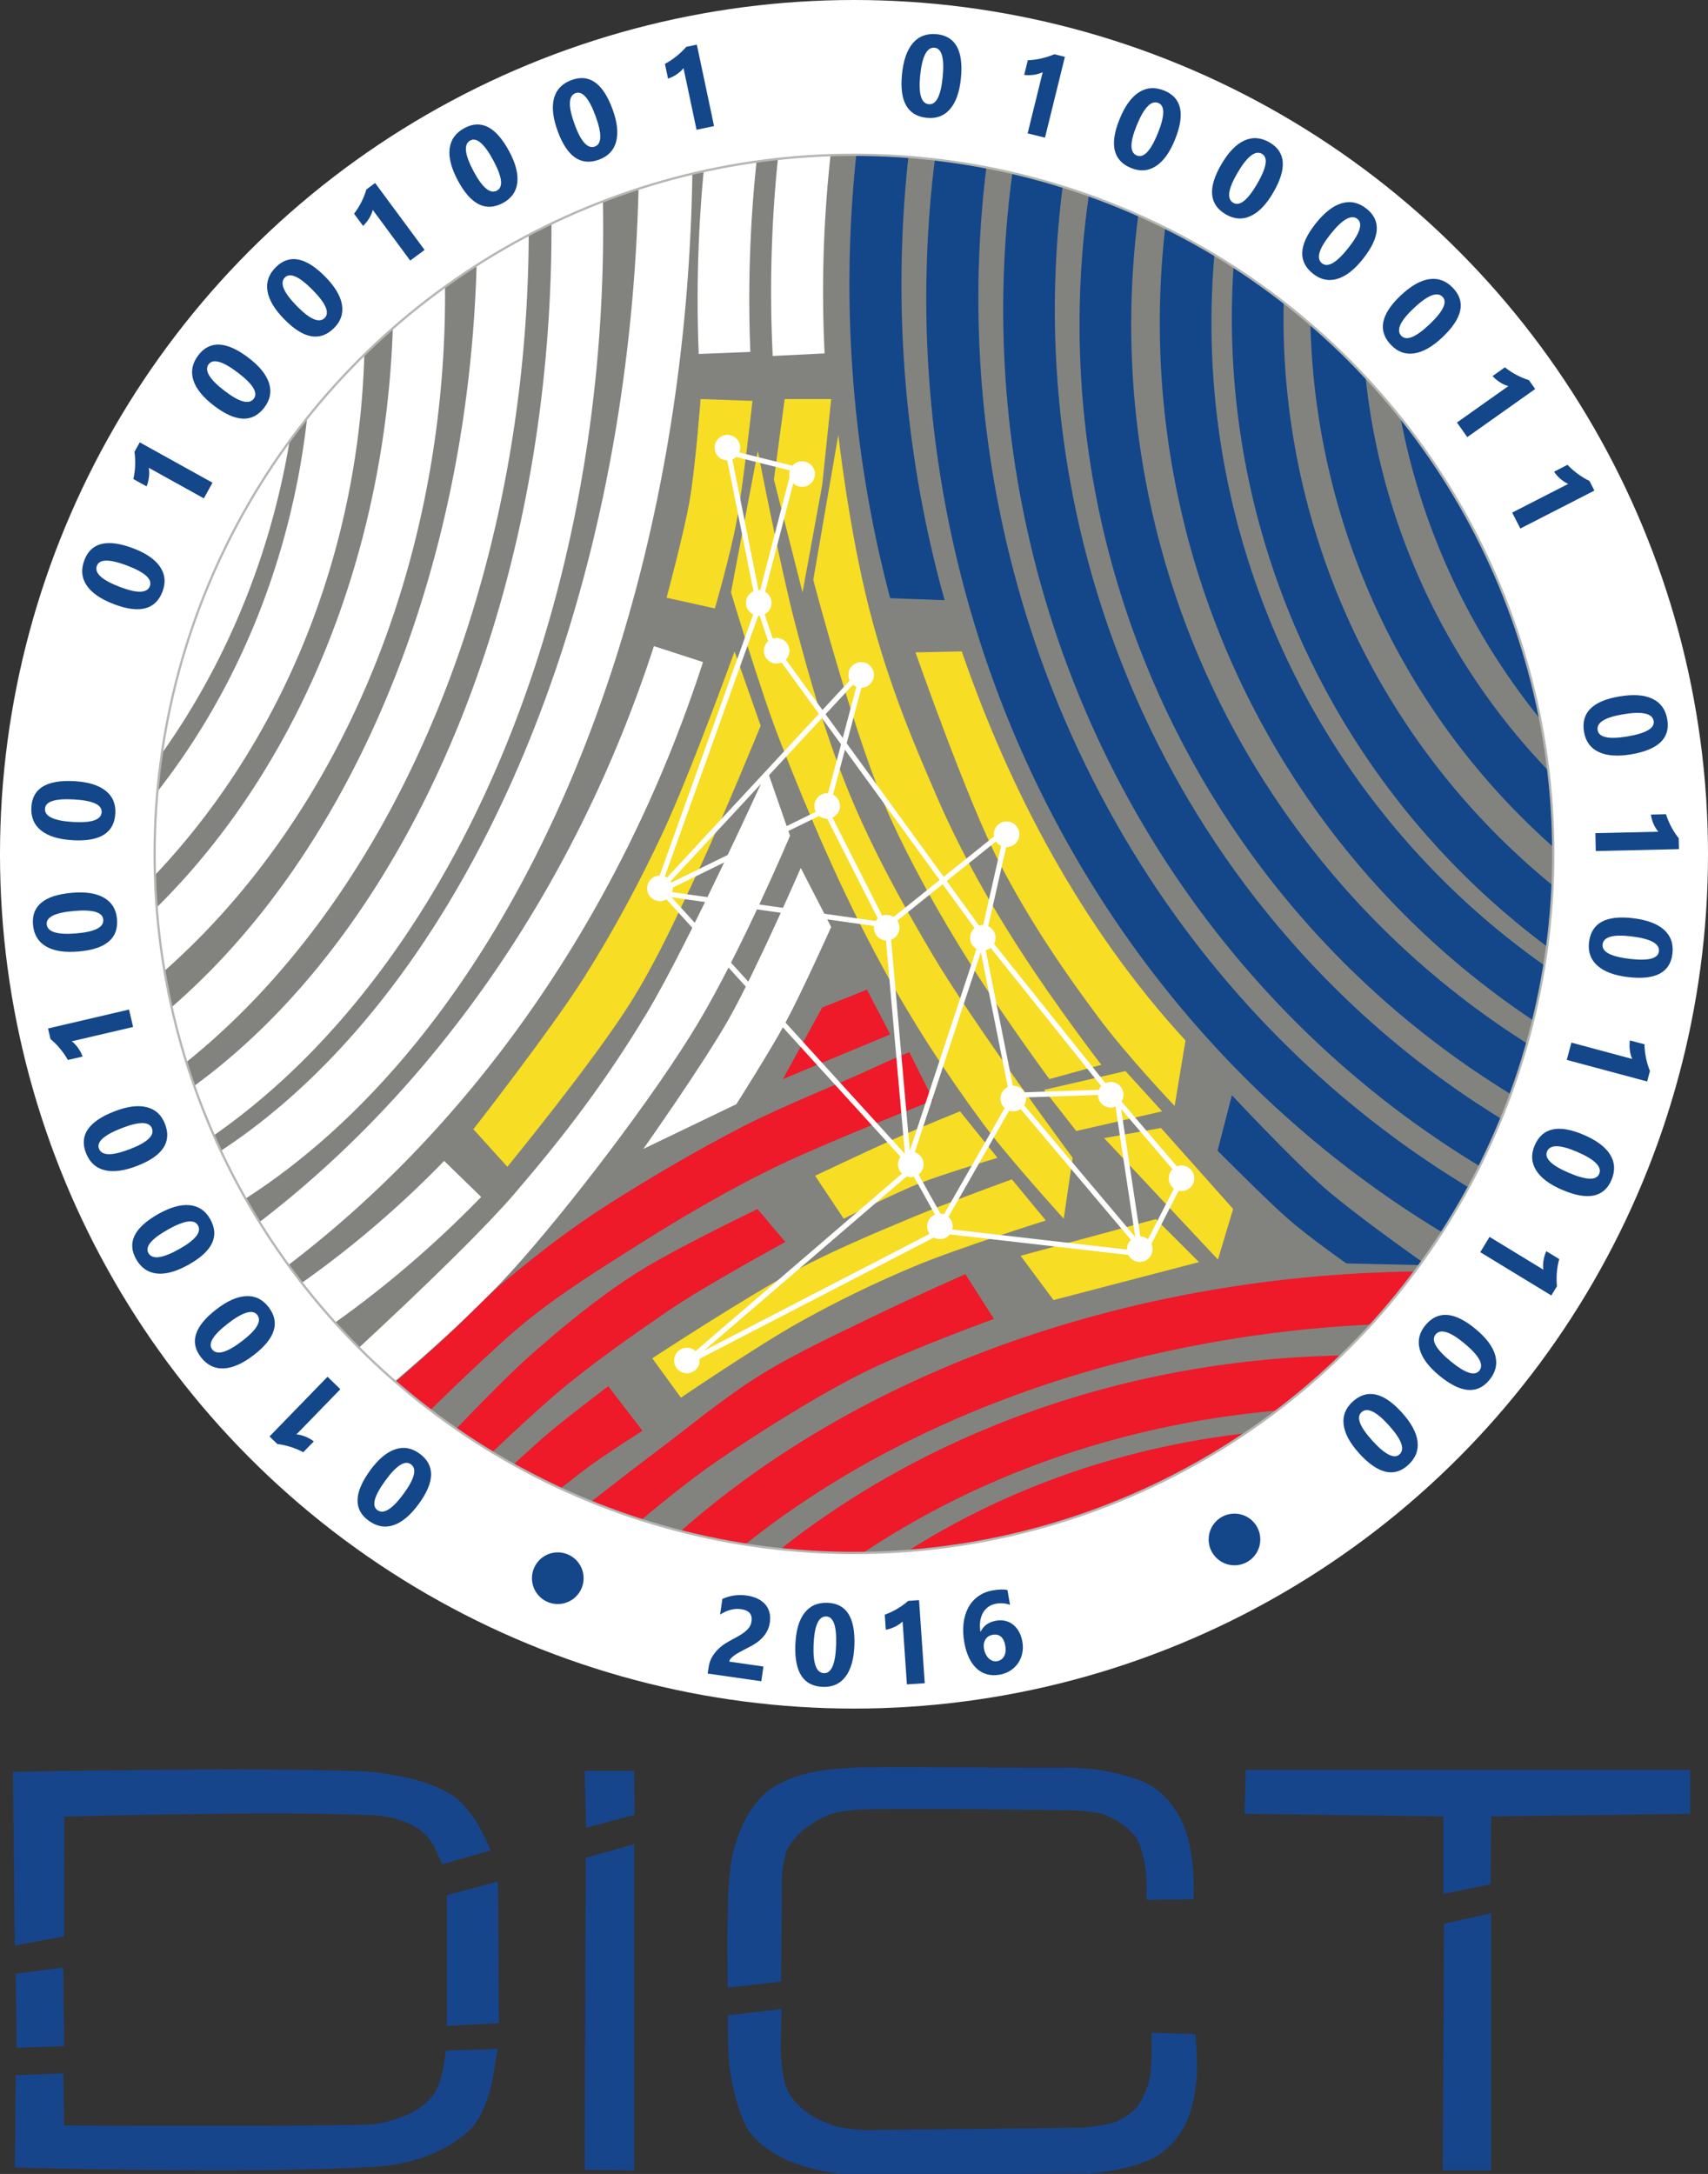 <?xml version="1.0" encoding="UTF-8" standalone="no"?>
<!-- Created with Inkscape (http://www.inkscape.org/) -->

<svg
   width="135.467mm"
   height="172.364mm"
   viewBox="0 0 480 610.737"
   id="svg2"
   version="1.1"
   inkscape:version="1.3.2 (091e20e, 2023-11-25, custom)"
   sodipodi:docname="Department_of_Information_and_Communications_Technology_(DICT).svg"
   xml:space="preserve"
   xmlns:inkscape="http://www.inkscape.org/namespaces/inkscape"
   xmlns:sodipodi="http://sodipodi.sourceforge.net/DTD/sodipodi-0.dtd"
   xmlns="http://www.w3.org/2000/svg"
   xmlns:svg="http://www.w3.org/2000/svg"
   xmlns:rdf="http://www.w3.org/1999/02/22-rdf-syntax-ns#"
   xmlns:cc="http://creativecommons.org/ns#"
   xmlns:dc="http://purl.org/dc/elements/1.1/"><rect x="0" y="0" width="480" height="610.737" fill="#333333" stroke="none"/><title
     id="title4926">Department of Information and Communications Technology (DICT)</title><defs
     id="defs4" /><sodipodi:namedview
     id="base"
     pagecolor="#ffffff"
     bordercolor="#666666"
     borderopacity="1.0"
     inkscape:pageopacity="0.0"
     inkscape:pageshadow="2"
     inkscape:zoom="1"
     inkscape:cx="424.5"
     inkscape:cy="331.5"
     inkscape:document-units="px"
     inkscape:current-layer="layer1"
     showgrid="false"
     inkscape:window-width="1920"
     inkscape:window-height="1017"
     inkscape:window-x="-8"
     inkscape:window-y="-8"
     inkscape:window-maximized="1"
     inkscape:snap-object-midpoints="true"
     inkscape:snap-global="true"
     fit-margin-top="0"
     fit-margin-left="0"
     fit-margin-right="0"
     fit-margin-bottom="0"
     inkscape:showpageshadow="2"
     inkscape:pagecheckerboard="0"
     inkscape:deskcolor="#d1d1d1" /><g
     inkscape:label="Layer 1"
     inkscape:groupmode="layer"
     id="layer1"
     transform="translate(-74.042,-357.067)"><circle
       style="fill:#82837e;fill-opacity:1;stroke:#b5b7b4;stroke-width:0.726;stroke-linecap:round;stroke-linejoin:round;stroke-miterlimit:4;stroke-dasharray:none;stroke-dashoffset:0;stroke-opacity:1"
       id="path4249"
       cx="314.042"
       cy="597.067"
       r="201.292" /><path
       style="fill:none;fill-opacity:1;stroke:#14468a;stroke-width:18.146;stroke-linecap:butt;stroke-linejoin:miter;stroke-miterlimit:4;stroke-dasharray:none;stroke-dashoffset:0;stroke-opacity:1"
       id="path4147"
       sodipodi:type="arc"
       sodipodi:cx="664.19421"
       sodipodi:cy="424.42612"
       sodipodi:rx="181.40906"
       sodipodi:ry="181.40906"
       sodipodi:start="2.3789022"
       sodipodi:end="3.0468638"
       d="M 533.039,549.756 A 181.409,181.409 0 0 1 483.598,441.585"
       transform="matrix(1,0.022,-0.022,1,0,0)"
       sodipodi:open="true" /><path
       style="fill:none;fill-opacity:1;stroke:#ee1929;stroke-width:14.517;stroke-linecap:butt;stroke-linejoin:miter;stroke-miterlimit:4;stroke-dasharray:none;stroke-dashoffset:0;stroke-opacity:1"
       id="path4147-3"
       sodipodi:type="arc"
       sodipodi:cx="450.32086"
       sodipodi:cy="946.54291"
       sodipodi:rx="202.6232"
       sodipodi:ry="181.00494"
       sodipodi:start="4.0692327"
       sodipodi:end="4.6473684"
       sodipodi:open="true"
       d="M 328.803,801.702 A 202.623,181.005 0 0 1 437.155,765.92" /><path
       style="fill:none;fill-opacity:1;stroke:#ffffff;stroke-width:14.517;stroke-linecap:butt;stroke-linejoin:miter;stroke-miterlimit:4;stroke-dasharray:none;stroke-dashoffset:0;stroke-opacity:1"
       id="path4147-3-6"
       sodipodi:type="arc"
       sodipodi:cx="-29.976154"
       sodipodi:cy="444.9339"
       sodipodi:rx="181.12473"
       sodipodi:ry="196.20726"
       sodipodi:start="0"
       sodipodi:end="0.69568003"
       d="M 151.149,444.934 A 181.125,196.207 0 0 1 109.058,570.685"
       sodipodi:open="true" /><path
       style="fill:none;fill-opacity:1;stroke:#14468a;stroke-width:14.517;stroke-linecap:butt;stroke-linejoin:bevel;stroke-miterlimit:4;stroke-dasharray:none;stroke-dashoffset:0;stroke-opacity:1"
       id="path4147-2"
       d="M 517.094,591.103 A 195.418,195.418 0 0 1 449.911,430.85"
       sodipodi:type="arc"
       sodipodi:start="2.2838882"
       sodipodi:end="3.205349"
       sodipodi:ry="195.41786"
       sodipodi:rx="195.41786"
       sodipodi:cy="443.30026"
       sodipodi:cx="644.9314"
       sodipodi:open="true" /><path
       style="fill:none;fill-opacity:1;stroke:#14468a;stroke-width:14.517;stroke-linecap:butt;stroke-linejoin:miter;stroke-miterlimit:4;stroke-dasharray:none;stroke-dashoffset:0;stroke-opacity:1"
       id="path4147-2-1"
       sodipodi:type="arc"
       sodipodi:cx="640.35535"
       sodipodi:cy="446.48404"
       sodipodi:rx="212.86586"
       sodipodi:ry="212.86586"
       sodipodi:start="2.2033248"
       sodipodi:end="3.2519413"
       sodipodi:open="true"
       d="M 514.512,618.168 A 212.866,212.866 0 0 1 428.784,423.042" /><path
       style="fill:none;fill-opacity:1;stroke:#14468a;stroke-width:14.517;stroke-linecap:butt;stroke-linejoin:miter;stroke-miterlimit:4;stroke-dasharray:none;stroke-dashoffset:0;stroke-opacity:1"
       id="path4147-2-1-6"
       sodipodi:type="arc"
       sodipodi:cx="635.36102"
       sodipodi:cy="447.802"
       sodipodi:rx="228.12123"
       sodipodi:ry="228.12123"
       sodipodi:start="2.1466954"
       sodipodi:end="3.2892418"
       d="M 511.129,639.128 A 228.121,228.121 0 0 1 409.722,414.242"
       sodipodi:open="true" /><path
       style="fill:none;fill-opacity:1;stroke:#14468a;stroke-width:14.517;stroke-linecap:butt;stroke-linejoin:miter;stroke-miterlimit:4;stroke-dasharray:none;stroke-dashoffset:0;stroke-opacity:1"
       id="path4147-2-1-6-6"
       sodipodi:type="arc"
       sodipodi:cx="630.90082"
       sodipodi:cy="448.24017"
       sodipodi:rx="246.21196"
       sodipodi:ry="246.21196"
       sodipodi:start="2.111554"
       sodipodi:end="3.3308115"
       sodipodi:open="true"
       d="M 504.154,659.322 A 246.212,246.212 0 0 1 389.083,401.93" /><path
       style="fill:none;fill-opacity:1;stroke:#14468a;stroke-width:14.517;stroke-linecap:butt;stroke-linejoin:miter;stroke-miterlimit:4;stroke-dasharray:none;stroke-dashoffset:0;stroke-opacity:1"
       id="path4147-2-1-6-6-2"
       sodipodi:type="arc"
       sodipodi:cx="627.52045"
       sodipodi:cy="444.09818"
       sodipodi:rx="264.29037"
       sodipodi:ry="271.83163"
       sodipodi:start="2.0954225"
       sodipodi:end="3.3249746"
       d="M 495.14,679.372 A 264.29,271.832 0 0 1 367.662,394.528"
       sodipodi:open="true" /><path
       style="fill:none;fill-opacity:1;stroke:#14468a;stroke-width:14.639;stroke-linecap:butt;stroke-linejoin:miter;stroke-miterlimit:4;stroke-dasharray:none;stroke-dashoffset:0;stroke-opacity:1"
       id="path4147-2-1-6-6-2-5"
       sodipodi:type="arc"
       sodipodi:cx="624.1889"
       sodipodi:cy="440.87494"
       sodipodi:rx="282.51666"
       sodipodi:ry="295.60721"
       sodipodi:start="2.0870103"
       sodipodi:end="3.2953661"
       d="M 484.741,697.963 A 282.517,295.607 0 0 1 345.006,395.597"
       sodipodi:open="true" /><path
       style="fill:none;fill-opacity:1;stroke:#ee1929;stroke-width:14.517;stroke-linecap:butt;stroke-linejoin:miter;stroke-miterlimit:4;stroke-dasharray:none;stroke-dashoffset:0;stroke-opacity:1"
       id="path4147-3-4"
       sodipodi:type="arc"
       sodipodi:cx="455.95065"
       sodipodi:cy="943.42694"
       sodipodi:rx="232.51657"
       sodipodi:ry="198.32957"
       sodipodi:start="3.9451528"
       sodipodi:end="4.705162"
       d="M 294.55,800.663 A 232.517,198.33 0 0 1 454.27,745.103"
       sodipodi:open="true" /><path
       style="fill:none;fill-opacity:1;stroke:#ee1929;stroke-width:14.517;stroke-linecap:butt;stroke-linejoin:miter;stroke-miterlimit:4;stroke-dasharray:none;stroke-dashoffset:0;stroke-opacity:1"
       id="path4147-3-4-0"
       sodipodi:type="arc"
       sodipodi:cx="476.56342"
       sodipodi:cy="919.29492"
       sodipodi:rx="268.68375"
       sodipodi:ry="197.79594"
       sodipodi:start="3.8182534"
       sodipodi:end="4.7330244"
       d="M 267.079,795.436 A 268.684,197.796 0 0 1 482.107,721.541"
       sodipodi:open="true" /><path
       style="fill:none;fill-opacity:1;stroke:#ffffff;stroke-width:14.802;stroke-linecap:butt;stroke-linejoin:miter;stroke-miterlimit:4;stroke-dasharray:none;stroke-dashoffset:0;stroke-opacity:1"
       id="path4147-3-6-6"
       sodipodi:type="arc"
       sodipodi:cx="-11.877158"
       sodipodi:cy="449.96143"
       sodipodi:rx="181.00082"
       sodipodi:ry="203.12184"
       sodipodi:start="0"
       sodipodi:end="0.8398972"
       d="M 169.124,449.961 A 181.001,203.122 0 0 1 108.948,601.201"
       sodipodi:open="true" /><path
       style="fill:none;fill-opacity:1;stroke:#ffffff;stroke-width:14.517;stroke-linecap:butt;stroke-linejoin:miter;stroke-miterlimit:4;stroke-dasharray:none;stroke-dashoffset:0;stroke-opacity:1"
       id="path4147-3-6-6-1"
       sodipodi:type="arc"
       sodipodi:cx="11.249355"
       sodipodi:cy="439.9064"
       sodipodi:rx="180.6107"
       sodipodi:ry="225.85826"
       sodipodi:start="6.2270235"
       sodipodi:end="0.97217169"
       d="M 191.575,427.228 A 180.611,225.858 0 0 1 113.025,626.49"
       sodipodi:open="true" /><path
       style="fill:none;fill-opacity:1;stroke:#ffffff;stroke-width:14.517;stroke-linecap:butt;stroke-linejoin:miter;stroke-miterlimit:4;stroke-dasharray:none;stroke-dashoffset:0;stroke-opacity:1"
       id="path4147-3-6-6-1-4"
       sodipodi:type="arc"
       sodipodi:cx="32.364868"
       sodipodi:cy="421.30466"
       sodipodi:rx="183.01686"
       sodipodi:ry="261.9487"
       sodipodi:start="6.2339858"
       sodipodi:end="1.0849804"
       sodipodi:open="true"
       d="M 215.16,408.422 A 183.017,261.949 0 0 1 117.821,652.944" /><path
       style="fill:none;fill-opacity:1;stroke:#ffffff;stroke-width:14.517;stroke-linecap:butt;stroke-linejoin:miter;stroke-miterlimit:4;stroke-dasharray:none;stroke-dashoffset:0;stroke-opacity:1"
       id="path4147-3-6-6-1-4-5"
       d="M 235.707,399.589 A 184.815,274.808 0 0 1 123.917,674.118"
       sodipodi:type="arc"
       sodipodi:start="6.2040834"
       sodipodi:end="1.1679938"
       sodipodi:ry="274.80774"
       sodipodi:rx="184.81541"
       sodipodi:cy="421.30463"
       sodipodi:cx="51.469383"
       sodipodi:open="true" /><path
       style="fill:none;fill-opacity:1;stroke:#ffffff;stroke-width:15.042;stroke-linecap:butt;stroke-linejoin:miter;stroke-miterlimit:4;stroke-dasharray:none;stroke-dashoffset:0;stroke-opacity:1"
       id="path4147-3-6-6-1-4-5-8"
       sodipodi:type="arc"
       sodipodi:cx="66.424278"
       sodipodi:cy="398.20047"
       sodipodi:rx="194.72876"
       sodipodi:ry="311.71698"
       sodipodi:start="6.2600423"
       sodipodi:end="1.2255154"
       sodipodi:open="true"
       d="M 261.101,390.987 A 194.729,311.717 0 0 1 132.332,691.52" /><path
       style="fill:none;fill-opacity:1;stroke:#14468a;stroke-width:14.619;stroke-linecap:butt;stroke-linejoin:miter;stroke-miterlimit:4;stroke-dasharray:none;stroke-dashoffset:0;stroke-opacity:1"
       id="path4147-2-1-6-6-2-5-8-0-2"
       sodipodi:type="arc"
       sodipodi:cx="620.71625"
       sodipodi:cy="436.96954"
       sodipodi:rx="300.64328"
       sodipodi:ry="319.10086"
       sodipodi:start="2.8484949"
       sodipodi:end="3.3037186"
       sodipodi:open="true"
       d="M 332.894,529.164 A 300.643,319.101 0 0 1 324.015,385.461" /><path
       style="fill:none;fill-opacity:1;stroke:#ffffff;stroke-width:14.605;stroke-linecap:butt;stroke-linejoin:miter;stroke-miterlimit:4;stroke-dasharray:none;stroke-dashoffset:0;stroke-opacity:1"
       id="path4147-2-1-6-6-2-5-8-3-2"
       sodipodi:type="arc"
       sodipodi:cx="598.59521"
       sodipodi:cy="438.98056"
       sodipodi:rx="300.54337"
       sodipodi:ry="328.05042"
       sodipodi:start="3.0875156"
       sodipodi:end="3.2798712"
       d="m 298.491,456.712 a 300.543,328.05 0 0 1 2.429,-62.949"
       sodipodi:open="true" /><path
       style="fill:none;fill-opacity:1;stroke:#ffffff;stroke-width:14.517;stroke-linecap:butt;stroke-linejoin:miter;stroke-miterlimit:4;stroke-dasharray:none;stroke-dashoffset:0;stroke-opacity:1"
       id="path4147-3-6-6-1-4-5-8-4-6-4"
       transform="matrix(0.996,0.088,-0.088,0.996,0,0)"
       d="m 263.882,667.721 a 271.524,324.915 0 0 1 -42.34,42.374"
       sodipodi:type="arc"
       sodipodi:start="0.772462"
       sodipodi:end="0.97609472"
       sodipodi:ry="324.91467"
       sodipodi:rx="271.52408"
       sodipodi:cy="440.96304"
       sodipodi:cx="69.418045"
       sodipodi:open="true" /><path
       style="fill:none;fill-opacity:1;stroke:#ffffff;stroke-width:14.517;stroke-linecap:butt;stroke-linejoin:miter;stroke-miterlimit:4;stroke-dasharray:none;stroke-dashoffset:0;stroke-opacity:1"
       id="path4147-3-6-6-1-4-5-8-4-0"
       transform="matrix(0.992,0.124,-0.124,0.992,0,0)"
       sodipodi:type="arc"
       sodipodi:cx="65.175774"
       sodipodi:cy="431.37894"
       sodipodi:rx="271.52408"
       sodipodi:ry="324.91467"
       sodipodi:start="0.22527364"
       sodipodi:end="0.913901"
       d="M 329.839,503.956 A 271.524,324.915 0 0 1 230.985,688.676"
       sodipodi:open="true" /><path
       style="fill:none;fill-opacity:1;stroke:#ffffff;stroke-width:14.517;stroke-linecap:butt;stroke-linejoin:miter;stroke-miterlimit:4;stroke-dasharray:none;stroke-dashoffset:0;stroke-opacity:1"
       id="path4147-2-1-6-6-2-5-8-3-0-1"
       sodipodi:type="arc"
       sodipodi:cx="596.26459"
       sodipodi:cy="441.14087"
       sodipodi:rx="318.9101"
       sodipodi:ry="345.58188"
       sodipodi:start="3.0979454"
       sodipodi:end="3.2632787"
       sodipodi:open="true"
       d="m 277.658,456.22 a 318.91,345.582 0 0 1 2.054,-57.028" /><path
       style="fill:#f7dd24;fill-opacity:1;fill-rule:evenodd;stroke:none;stroke-width:1px;stroke-linecap:butt;stroke-linejoin:miter;stroke-opacity:1"
       d="m 390.329,657.965 10.306,11.312 -24.132,5.53 -9.049,-11.563 z"
       id="path4801"
       inkscape:connector-curvature="0"
       sodipodi:nodetypes="ccccc" /><path
       style="fill:#82837e;fill-opacity:1;fill-rule:evenodd;stroke:none;stroke-width:1px;stroke-linecap:butt;stroke-linejoin:miter;stroke-opacity:1"
       d="m 407.657,648.776 -6.399,24.885 11.376,11.02 7.11,-20.263 z"
       id="path4805"
       inkscape:connector-curvature="0" /><path
       style="fill:#82837e;fill-opacity:1;fill-rule:evenodd;stroke:none;stroke-width:0.3;stroke-linecap:butt;stroke-linejoin:miter;stroke-miterlimit:4;stroke-dasharray:none;stroke-opacity:1"
       d="m 319.432,524.941 23.818,0.889 2.488,14.931 -21.863,-0.533 z"
       id="path4807"
       inkscape:connector-curvature="0"
       sodipodi:nodetypes="ccccc" /><path
       style="fill:#f7dd24;fill-opacity:1;fill-rule:evenodd;stroke:none;stroke-width:1px;stroke-linecap:butt;stroke-linejoin:miter;stroke-opacity:1"
       d="m 270.926,469.182 14.58,0.503 c 0,0 -2.673,24.469 -4.525,34.187 -1.852,9.718 -6.033,24.132 -6.033,24.132 l -13.574,-3.017 c 0,0 4.942,-18.332 6.536,-27.651 1.594,-9.319 3.017,-28.154 3.017,-28.154 z"
       id="path4190"
       inkscape:connector-curvature="0"
       sodipodi:nodetypes="cczcczc" /><path
       style="fill:#f7dd24;fill-opacity:1;fill-rule:evenodd;stroke:none;stroke-width:1px;stroke-linecap:butt;stroke-linejoin:miter;stroke-opacity:1"
       d="m 294.555,469.182 13.071,0 -2.514,24.132 -5.53,30.165 -8.044,-31.673 z"
       id="path4192"
       inkscape:connector-curvature="0" /><path
       style="fill:#f7dd24;fill-opacity:1;fill-rule:evenodd;stroke:none;stroke-width:1px;stroke-linecap:butt;stroke-linejoin:miter;stroke-opacity:1"
       d="m 309.637,479.237 -7.039,40.723 c 0,0 11.981,45.858 21.826,67.282 5.421,11.797 13.202,26.255 23.06,41.773 9.858,15.518 21.476,31.212 21.476,31.212 l 14.58,-4.022 c 0,0 -12.641,-16.415 -22.882,-32.314 -10.241,-15.899 -17.703,-29.986 -23.371,-43.098 -5.598,-12.952 -13.383,-30.656 -19.064,-53.047 -5.681,-22.391 -8.587,-48.509 -8.587,-48.509 z"
       id="path4194"
       inkscape:connector-curvature="0"
       sodipodi:nodetypes="ccszcczszc" /><path
       style="fill:#f7dd24;fill-opacity:1;fill-rule:evenodd;stroke:none;stroke-width:1px;stroke-linecap:butt;stroke-linejoin:miter;stroke-opacity:1"
       d="m 331.317,540.339 13.01,-0.269 c 13.243,38.473 33.531,77.416 62.869,109.295 l -3.042,18.404 c 0,0 -13.214,-13.841 -21.618,-25.138 -8.404,-11.296 -18.704,-25.919 -27.651,-43.237 -8.947,-17.318 -23.568,-59.055 -23.568,-59.055 z"
       id="path4196"
       inkscape:connector-curvature="0"
       sodipodi:nodetypes="cccczzc" /><path
       style="fill:#f7dd24;fill-opacity:1;fill-rule:evenodd;stroke:none;stroke-width:1px;stroke-linecap:butt;stroke-linejoin:miter;stroke-opacity:1"
       d="m 287.014,483.762 -7.541,39.717 c 0,0 8.323,27.745 13.574,41.226 8.412,21.595 17.602,42.977 28.657,63.347 8.448,15.567 18.125,30.504 28.657,44.745 6.928,9.368 22.624,26.646 22.624,26.646 l 2.514,-17.094 c 0,0 -27.307,-36.784 -39.215,-56.811 -9.04,-15.204 -18.135,-31.813 -24.635,-48.264 -5.804,-14.691 -10.056,-29.47 -14.077,-44.745 -4.234,-16.084 -10.558,-48.767 -10.558,-48.767 z"
       id="path4198"
       inkscape:connector-curvature="0"
       sodipodi:nodetypes="ccaaaccsssc" /><path
       style="fill:#f7dd24;fill-opacity:1;fill-rule:evenodd;stroke:none;stroke-width:1px;stroke-linecap:butt;stroke-linejoin:miter;stroke-opacity:1"
       d="m 280.478,540.07 7.333,20.882 c 0,0 -11.134,27.175 -17.388,40.454 -5.94,12.612 -11.712,25.384 -19.104,37.204 -10.22,16.339 -34.69,46.253 -34.69,46.253 l -9.552,-10.558 c 0,0 21.747,-27.832 31.171,-42.734 8.257,-13.056 15.578,-26.729 22.121,-40.723 7.711,-16.491 20.11,-50.778 20.11,-50.778 z"
       id="path4200"
       inkscape:connector-curvature="0"
       sodipodi:nodetypes="ccaaccaac" /><path
       style="fill:#ee1929;fill-opacity:1;fill-rule:evenodd;stroke:none;stroke-width:1px;stroke-linecap:butt;stroke-linejoin:miter;stroke-opacity:1"
       d="m 305.113,640.117 12.569,-5.027 6.536,12.569 -30.165,12.569 z"
       id="path4202"
       inkscape:connector-curvature="0" /><path
       style="fill:#ffffff;fill-rule:evenodd;stroke:none;stroke-width:1px;stroke-linecap:butt;stroke-linejoin:miter;stroke-opacity:1"
       d="m 299.08,600.902 8.547,16.591 c 0,0 -8.107,18.077 -12.799,26.792 -4.24,7.874 -13.847,22.981 -13.847,22.981 l -26.143,12.569 c 0,0 16.946,-23.944 24.132,-36.701 7.653,-13.584 20.11,-42.231 20.11,-42.231 z"
       id="path4204"
       inkscape:connector-curvature="0"
       sodipodi:nodetypes="ccaccac" /><path
       style="fill:#ffffff;fill-rule:evenodd;stroke:none;stroke-width:1px;stroke-linecap:butt;stroke-linejoin:miter;stroke-opacity:1"
       d="m 289.649,573.424 6.414,18.429 c 0,0 -13.32,31.567 -25.64,52.286 -12.321,20.719 -37.457,53.438 -52.763,70.238 -15.306,16.8 -38.737,35.843 -38.737,35.843 l -11.061,-8.044 c 0,0 36.697,-33.353 50.778,-49.772 14.081,-16.42 25.551,-31.418 37.204,-50.778 11.652,-19.36 33.806,-68.202 33.806,-68.202 z"
       id="path4206"
       inkscape:connector-curvature="0"
       sodipodi:nodetypes="cczzcczzc" /><path
       style="fill:#f7dd24;fill-opacity:1;fill-rule:evenodd;stroke:none;stroke-width:1px;stroke-linecap:butt;stroke-linejoin:miter;stroke-opacity:1"
       d="m 343.824,669.277 10.558,13.072 c 0,0 -14.45,4.252 -21.618,7.038 -7.169,2.787 -21.618,10.055 -21.618,10.055 l -8.044,-12.066 c 0,0 14.745,-6.959 21.618,-10.055 6.873,-3.096 19.105,-8.044 19.105,-8.044 z"
       id="path4208"
       inkscape:connector-curvature="0"
       sodipodi:nodetypes="cczcczc" /><path
       style="fill:#f7dd24;fill-opacity:1;fill-rule:evenodd;stroke:none;stroke-width:1px;stroke-linecap:butt;stroke-linejoin:miter;stroke-opacity:1"
       d="m 358.404,688.381 9.552,11.563 c 0,0 -24.398,7.679 -36.198,12.569 -11.356,4.705 -22.448,10.097 -33.182,16.088 -11.448,6.39 -33.182,21.116 -33.182,21.116 l -8.044,-11.061 c 0,0 26.334,-17.262 40.22,-24.635 10.731,-5.697 21.971,-10.4 33.182,-15.083 9.104,-3.803 27.651,-10.558 27.651,-10.558 z"
       id="path4210"
       inkscape:connector-curvature="0"
       sodipodi:nodetypes="ccaaccaac" /><path
       style="fill:#ee1929;fill-opacity:1;fill-rule:evenodd;stroke:none;stroke-width:1px;stroke-linecap:butt;stroke-linejoin:miter;stroke-opacity:1"
       d="m 329.582,652.656 6.754,13.509 c 0,0 -28.195,11.125 -42.304,17.775 -14.109,6.65 -28.447,15.126 -40.527,22.752 -12.08,7.626 -23.393,14.677 -33.417,23.107 -10.024,8.43 -28.44,26.662 -28.44,26.662 l -10.309,-7.821 c 0,0 9.334,-7.928 18.303,-16.224 6.1,-5.643 11.458,-11.456 15.825,-15.059 10.787,-8.901 19.018,-15.283 30.217,-22.396 11.199,-7.113 24.996,-15.176 36.972,-21.33 11.975,-6.154 26.98,-11.986 34.839,-15.642 7.858,-3.656 12.087,-5.332 12.087,-5.332 z"
       id="path4216"
       inkscape:connector-curvature="0"
       sodipodi:nodetypes="cczzzccsszzzc" /><path
       style="fill:#ee1929;fill-opacity:1;fill-rule:evenodd;stroke:none;stroke-width:1px;stroke-linecap:butt;stroke-linejoin:miter;stroke-opacity:1"
       d="m 244.974,746.507 9.624,12.503 c 0,0 -11.044,7.049 -15.312,10.248 -4.267,3.199 -12.798,9.954 -12.798,9.954 l -12.798,-6.399 c 0,0 9.716,-9.119 14.931,-13.509 5.215,-4.39 16.353,-12.798 16.353,-12.798 z"
       id="path4218"
       inkscape:connector-curvature="0"
       sodipodi:nodetypes="cczcczc" /><path
       style="fill:#ee1929;fill-opacity:1;fill-rule:evenodd;stroke:none;stroke-width:1px;stroke-linecap:butt;stroke-linejoin:miter;stroke-opacity:1"
       d="m 199.47,761.438 9.243,7.11 c 0,0 15.293,-14.778 24.174,-22.041 8.881,-7.263 19.076,-14.449 29.151,-21.33 10.075,-6.881 32.706,-19.197 32.706,-19.197 l -7.821,-9.243 c 0,0 -24.153,11.556 -34.839,18.486 -10.686,6.929 -20.391,15.006 -29.151,22.752 -8.76,7.746 -23.463,23.463 -23.463,23.463 z"
       id="path4220"
       inkscape:connector-curvature="0"
       sodipodi:nodetypes="cczzcczzc" /><path
       style="fill:#ee1929;fill-opacity:1;fill-rule:evenodd;stroke:none;stroke-width:1px;stroke-linecap:butt;stroke-linejoin:miter;stroke-opacity:1"
       d="m 345.333,715.027 8.044,12.569 c 0,0 -24.467,8.864 -37.706,15.585 -13.239,6.721 -30.414,17.604 -41.226,25.138 -10.811,7.534 -24.132,19.105 -24.132,19.105 l -14.58,-5.028 c 0,0 15.423,-12.058 24.132,-18.602 8.71,-6.544 17.917,-14.282 28.154,-20.613 10.237,-6.331 23.609,-12.437 33.182,-17.094 9.573,-4.656 24.132,-11.06 24.132,-11.06 z"
       id="path4222"
       inkscape:connector-curvature="0"
       sodipodi:nodetypes="cczzcczzzc" /><path
       style="fill:#14468a;fill-opacity:1;fill-rule:evenodd;stroke:none;stroke-width:1px;stroke-linecap:butt;stroke-linejoin:miter;stroke-opacity:1"
       d="m 420.242,664.752 -4.022,15.585 c 0,0 13.815,13.91 19.848,19.189 6.033,5.279 16.351,12.484 16.351,12.484 l 22.624,0.503 c 0,0 -19.493,-13.648 -28.657,-21.618 -9.164,-7.97 -26.143,-26.143 -26.143,-26.143 z"
       id="path4224"
       inkscape:connector-curvature="0"
       sodipodi:nodetypes="cczcczc" /><path
       style="fill:#f7dd24;fill-opacity:1;fill-rule:evenodd;stroke:none;stroke-width:1px;stroke-linecap:butt;stroke-linejoin:miter;stroke-opacity:1"
       d="m 384.329,676.8 15.997,-2.844 20.263,22.752 -4.266,14.22 z"
       id="path4226"
       inkscape:connector-curvature="0" /><path
       style="fill:#f7dd24;fill-opacity:1;fill-rule:evenodd;stroke:none;stroke-width:1px;stroke-linecap:butt;stroke-linejoin:miter;stroke-opacity:1"
       d="m 360.866,709.861 38.038,-10.309 12.087,12.087 -40.882,10.665 z"
       id="path4230"
       inkscape:connector-curvature="0"
       sodipodi:nodetypes="ccccc" /><ellipse
       style="color:#000000;clip-rule:nonzero;display:inline;overflow:visible;visibility:visible;opacity:1;isolation:auto;mix-blend-mode:normal;color-interpolation:sRGB;color-interpolation-filters:linearRGB;solid-color:#000000;solid-opacity:1;fill:#ffffff;fill-opacity:1;fill-rule:nonzero;stroke:#ffffff;stroke-width:0.092;stroke-linecap:round;stroke-linejoin:round;stroke-miterlimit:4;stroke-dasharray:none;stroke-dashoffset:0;stroke-opacity:1;color-rendering:auto;image-rendering:auto;shape-rendering:auto;text-rendering:auto;enable-background:accumulate"
       id="path4300"
       cx="278.476"
       cy="482.828"
       rx="3.547"
       ry="3.547" /><ellipse
       style="fill:#ffffff;fill-opacity:1;stroke:#ffffff;stroke-width:0.092;stroke-linecap:round;stroke-linejoin:round;stroke-miterlimit:4;stroke-dasharray:none;stroke-dashoffset:0;stroke-opacity:1"
       id="path4300-0"
       cx="299.466"
       cy="490.244"
       rx="3.547"
       ry="3.547" /><ellipse
       style="fill:#ffffff;fill-opacity:1;stroke:#ffffff;stroke-width:0.092;stroke-linecap:round;stroke-linejoin:round;stroke-miterlimit:4;stroke-dasharray:none;stroke-dashoffset:0;stroke-opacity:1"
       id="path4300-9"
       cx="287.274"
       cy="526.442"
       rx="3.547"
       ry="3.547" /><ellipse
       style="fill:#ffffff;fill-opacity:1;stroke:#ffffff;stroke-width:0.092;stroke-linecap:round;stroke-linejoin:round;stroke-miterlimit:4;stroke-dasharray:none;stroke-dashoffset:0;stroke-opacity:1"
       id="path4300-9-1"
       cx="292.301"
       cy="539.891"
       rx="3.547"
       ry="3.547" /><ellipse
       style="fill:#ffffff;fill-opacity:1;stroke:#ffffff;stroke-width:0.092;stroke-linecap:round;stroke-linejoin:round;stroke-miterlimit:4;stroke-dasharray:none;stroke-dashoffset:0;stroke-opacity:1"
       id="path4300-9-1-0"
       cx="316.056"
       cy="546.678"
       rx="3.547"
       ry="3.547" /><ellipse
       style="fill:#ffffff;fill-opacity:1;stroke:#ffffff;stroke-width:0.092;stroke-linecap:round;stroke-linejoin:round;stroke-miterlimit:4;stroke-dasharray:none;stroke-dashoffset:0;stroke-opacity:1"
       id="path4300-9-1-0-7"
       cx="306.504"
       cy="583.504"
       rx="3.547"
       ry="3.547" /><ellipse
       style="fill:#ffffff;fill-opacity:1;stroke:#ffffff;stroke-width:0.092;stroke-linecap:round;stroke-linejoin:round;stroke-miterlimit:4;stroke-dasharray:none;stroke-dashoffset:0;stroke-opacity:1"
       id="path4300-9-1-0-7-3"
       cx="259.497"
       cy="606.631"
       rx="3.547"
       ry="3.547" /><ellipse
       style="fill:#ffffff;fill-opacity:1;stroke:#ffffff;stroke-width:0.092;stroke-linecap:round;stroke-linejoin:round;stroke-miterlimit:4;stroke-dasharray:none;stroke-dashoffset:0;stroke-opacity:1"
       id="path4300-9-1-0-7-3-8"
       cx="323.221"
       cy="617.691"
       rx="3.547"
       ry="3.547" /><ellipse
       style="fill:#ffffff;fill-opacity:1;stroke:#ffffff;stroke-width:0.092;stroke-linecap:round;stroke-linejoin:round;stroke-miterlimit:4;stroke-dasharray:none;stroke-dashoffset:0;stroke-opacity:1"
       id="path4300-9-1-0-7-3-8-8"
       cx="330.008"
       cy="684.18"
       rx="3.547"
       ry="3.547" /><ellipse
       style="fill:#ffffff;fill-opacity:1;stroke:#ffffff;stroke-width:0.092;stroke-linecap:round;stroke-linejoin:round;stroke-miterlimit:4;stroke-dasharray:none;stroke-dashoffset:0;stroke-opacity:1"
       id="path4300-9-1-0-7-3-8-8-7"
       cx="267.084"
       cy="739.282"
       rx="3.547"
       ry="3.547" /><ellipse
       style="fill:#ffffff;fill-opacity:1;stroke:#ffffff;stroke-width:0.092;stroke-linecap:round;stroke-linejoin:round;stroke-miterlimit:4;stroke-dasharray:none;stroke-dashoffset:0;stroke-opacity:1"
       id="path4300-9-1-0-7-3-8-8-7-0"
       cx="338.184"
       cy="701.599"
       rx="3.547"
       ry="3.547" /><ellipse
       style="fill:#ffffff;fill-opacity:1;stroke:#ffffff;stroke-width:0.092;stroke-linecap:round;stroke-linejoin:round;stroke-miterlimit:4;stroke-dasharray:none;stroke-dashoffset:0;stroke-opacity:1"
       id="path4300-9-1-0-7-3-8-8-7-0-5"
       cx="358.803"
       cy="665.694"
       rx="3.547"
       ry="3.547" /><ellipse
       style="fill:#ffffff;fill-opacity:1;stroke:#ffffff;stroke-width:0.092;stroke-linecap:round;stroke-linejoin:round;stroke-miterlimit:4;stroke-dasharray:none;stroke-dashoffset:0;stroke-opacity:1"
       id="path4300-9-1-0-7-3-8-8-7-0-5-0"
       cx="386.176"
       cy="664.628"
       rx="3.547"
       ry="3.547" /><ellipse
       style="fill:#ffffff;fill-opacity:1;stroke:#ffffff;stroke-width:0.092;stroke-linecap:round;stroke-linejoin:round;stroke-miterlimit:4;stroke-dasharray:none;stroke-dashoffset:0;stroke-opacity:1"
       id="path4300-9-1-0-7-3-8-8-7-0-5-0-9"
       cx="394.353"
       cy="707.998"
       rx="3.547"
       ry="3.547" /><ellipse
       style="fill:#ffffff;fill-opacity:1;stroke:#ffffff;stroke-width:0.092;stroke-linecap:round;stroke-linejoin:round;stroke-miterlimit:4;stroke-dasharray:none;stroke-dashoffset:0;stroke-opacity:1"
       id="path4300-9-1-0-7-3-8-8-7-0-5-0-9-6"
       cx="406.084"
       cy="688.09"
       rx="3.547"
       ry="3.547" /><ellipse
       style="fill:#ffffff;fill-opacity:1;stroke:#ffffff;stroke-width:0.092;stroke-linecap:round;stroke-linejoin:round;stroke-miterlimit:4;stroke-dasharray:none;stroke-dashoffset:0;stroke-opacity:1"
       id="path4300-9-1-0-7-3-8-86"
       cx="356.933"
       cy="591.444"
       rx="3.547"
       ry="3.547" /><ellipse
       style="fill:#ffffff;fill-opacity:1;stroke:#ffffff;stroke-width:0.092;stroke-linecap:round;stroke-linejoin:round;stroke-miterlimit:4;stroke-dasharray:none;stroke-dashoffset:0;stroke-opacity:1"
       id="path4300-9-1-0-7-3-8-7"
       cx="350.238"
       cy="620.535"
       rx="3.547"
       ry="3.547" /><path
       style="fill:none;fill-rule:evenodd;stroke:none;stroke-width:2;stroke-linecap:butt;stroke-linejoin:miter;stroke-miterlimit:4;stroke-dasharray:none;stroke-opacity:1"
       d="m 278.54,482.28 20.613,8.044 17.094,56.308 34.187,74.407 36.198,43.237 19.607,23.629 -12.569,21.116 -56.811,-8.044 -69.882,39.215 62.341,-55.303 29.16,-19.607 -34.187,-46.756 -64.855,-10.558 47.259,-24.132 -15.082,-44.242 -4.525,-12.569 z"
       id="path4553"
       inkscape:connector-curvature="0" /><path
       style="fill:none;fill-rule:evenodd;stroke:#ffffff;stroke-width:1.452;stroke-linecap:butt;stroke-linejoin:miter;stroke-miterlimit:4;stroke-dasharray:none;stroke-opacity:1"
       d="m 297.142,489.319 -10.055,38.712 -28.657,79.937 58.319,-62.844 -10.558,39.717 16.591,32.679 34.446,-27.616 -7.297,32.14 8.547,42.734 29.16,-1.006 6.536,43.237 -35.193,-41.728 -20.11,35.193 -9.552,-17.093 -70.888,-77.926"
       id="path4557"
       inkscape:connector-curvature="0"
       sodipodi:nodetypes="ccccccccccccccc" /><path
       style="fill:none;fill-rule:evenodd;stroke:#ffffff;stroke-width:1.452;stroke-linecap:butt;stroke-linejoin:miter;stroke-miterlimit:4;stroke-dasharray:none;stroke-opacity:1"
       d="m 323.285,616.012 6.033,67.871 21.116,-63.849 -58.822,-80.943"
       id="path4559"
       inkscape:connector-curvature="0" /><path
       style="fill:none;fill-rule:evenodd;stroke:#ffffff;stroke-width:1.452;stroke-linecap:butt;stroke-linejoin:miter;stroke-miterlimit:4;stroke-dasharray:none;stroke-opacity:1"
       d="m 385.798,663.63 20.613,24.132 -11.061,21.618 -56.811,-6.536 -71.893,37.204 64.352,-55.303"
       id="path4667"
       inkscape:connector-curvature="0" /><path
       style="fill:none;fill-rule:evenodd;stroke:#ffffff;stroke-width:1.452;stroke-linecap:butt;stroke-linejoin:miter;stroke-miterlimit:4;stroke-dasharray:none;stroke-opacity:1"
       d="M 386.804,665.139 350.606,619.891"
       id="path4669"
       inkscape:connector-curvature="0" /><path
       style="fill:none;fill-rule:evenodd;stroke:#ffffff;stroke-width:1.452;stroke-linecap:butt;stroke-linejoin:miter;stroke-miterlimit:4;stroke-dasharray:none;stroke-opacity:1"
       d="m 322.452,616.875 -63.849,-9.05 48.264,-23.629"
       id="path4671"
       inkscape:connector-curvature="0" /><path
       style="fill:none;fill-rule:evenodd;stroke:#ffffff;stroke-width:1.452;stroke-linecap:butt;stroke-linejoin:miter;stroke-miterlimit:4;stroke-dasharray:none;stroke-opacity:1"
       d="m 291.784,540.456 -4.438,-13.244 -8.633,-43.064 20.11,5.027"
       id="path4673"
       inkscape:connector-curvature="0"
       sodipodi:nodetypes="cccc" /><circle
       style="fill:none;fill-opacity:1;stroke:#ffffff;stroke-width:43.551;stroke-linecap:round;stroke-linejoin:round;stroke-miterlimit:4;stroke-dasharray:none;stroke-dashoffset:0;stroke-opacity:1"
       id="path4249-4"
       cx="314.042"
       cy="597.067"
       r="218.225" /><ellipse
       style="fill:none;fill-opacity:1;stroke:#b5b7b3;stroke-width:0.637;stroke-linecap:round;stroke-linejoin:round;stroke-miterlimit:4;stroke-dasharray:none;stroke-dashoffset:0;stroke-opacity:1"
       id="path4249-4-2"
       cx="314.032"
       cy="596.953"
       rx="196.538"
       ry="196.404" /><path
       style="fill:none;fill-opacity:1;stroke:none;stroke-width:1.016;stroke-linecap:round;stroke-linejoin:round;stroke-miterlimit:4;stroke-dasharray:none;stroke-dashoffset:0;stroke-opacity:1"
       id="path4283"
       sodipodi:type="arc"
       sodipodi:cx="314.04169"
       sodipodi:cy="597.06677"
       sodipodi:rx="208.31207"
       sodipodi:ry="208.31206"
       sodipodi:start="2.1543331"
       sodipodi:end="0.93473724"
       d="M 199.266,770.907 A 208.312,208.312 0 0 1 113.764,539.771 208.312,208.312 0 0 1 308.572,388.827 208.312,208.312 0 0 1 511.035,529.336 208.312,208.312 0 0 1 437.785,764.642"
       sodipodi:open="true" /><g
       style="font-style:normal;font-variant:normal;font-weight:bold;font-stretch:normal;font-size:45px;line-height:0%;font-family:'Segoe UI';-inkscape-font-specification:'Segoe UI Bold';text-align:start;letter-spacing:20px;word-spacing:5px;writing-mode:lr-tb;text-anchor:start;fill:#14468a;fill-opacity:1;stroke:none;stroke-width:1px;stroke-linecap:butt;stroke-linejoin:miter;stroke-opacity:1"
       id="text4285"
       transform="matrix(0.726,0,0,0.726,20.299,283.376)"><path
         d="m 236.392,663.962 q 9.101,6.614 -0.187,19.394 -4.818,6.63 -9.79,8.313 -5.002,1.688 -9.677,-1.709 -8.887,-6.459 0.555,-19.452 4.702,-6.47 9.643,-8.149 4.923,-1.692 9.456,1.602 z m -16.292,21.895 q 3.644,2.648 10.296,-6.506 6.265,-8.621 2.692,-11.217 -3.484,-2.532 -9.942,6.356 -6.459,8.887 -3.046,11.367 z"
         style="font-style:normal;font-variant:normal;font-weight:bold;font-stretch:normal;font-size:45px;line-height:0%;font-family:'Segoe UI';-inkscape-font-specification:'Segoe UI Bold';letter-spacing:15px;word-spacing:20px;fill:#14468a;fill-opacity:1"
         id="path4335"
         inkscape:connector-curvature="0" /><path
         d="m 178.361,657.354 22.448,-23.102 4.964,4.823 -16.997,17.492 q 0.762,0.036 1.651,0.256 0.858,0.221 1.748,0.565 0.875,0.36 1.737,0.83 0.846,0.485 1.584,1.049 l -4.073,4.192 q -2.49,-1.316 -5.065,-2.103 -2.575,-0.787 -4.988,-1.078 l -3.01,-2.925 z"
         style="font-style:normal;font-variant:normal;font-weight:bold;font-stretch:normal;font-size:45px;line-height:0%;font-family:'Segoe UI';-inkscape-font-specification:'Segoe UI Bold';letter-spacing:15px;word-spacing:20px;fill:#14468a;fill-opacity:1"
         id="path4337"
         inkscape:connector-curvature="0" /><path
         d="m 177.962,607.258 q 6.868,8.91 -5.644,18.555 -6.491,5.004 -11.736,5.218 -5.276,0.21 -8.804,-4.366 -6.707,-8.701 6.014,-18.507 6.334,-4.883 11.548,-5.101 5.2,-0.236 8.621,4.202 z m -21.802,16.417 q 2.75,3.567 11.712,-3.341 8.44,-6.506 5.744,-10.004 -2.629,-3.411 -11.33,3.296 -8.701,6.707 -6.126,10.049 z"
         style="font-style:normal;font-variant:normal;font-weight:bold;font-stretch:normal;font-size:45px;line-height:0%;font-family:'Segoe UI';-inkscape-font-specification:'Segoe UI Bold';letter-spacing:15px;word-spacing:20px;fill:#14468a;fill-opacity:1"
         id="path4339"
         inkscape:connector-curvature="0" /><path
         d="m 155.39,573.253 q 5.531,9.796 -8.226,17.564 -7.137,4.029 -12.359,3.496 -5.252,-0.542 -8.093,-5.574 -5.401,-9.567 8.585,-17.464 6.965,-3.932 12.157,-3.407 5.181,0.506 7.936,5.386 z m -23.915,13.149 q 2.215,3.922 12.068,-1.641 9.28,-5.239 7.108,-9.085 -2.117,-3.75 -11.684,1.651 -9.567,5.401 -7.493,9.075 z"
         style="font-style:normal;font-variant:normal;font-weight:bold;font-stretch:normal;font-size:45px;line-height:0%;font-family:'Segoe UI';-inkscape-font-specification:'Segoe UI Bold';letter-spacing:15px;word-spacing:20px;fill:#14468a;fill-opacity:1"
         id="path4341"
         inkscape:connector-curvature="0" /><path
         d="m 137.877,536.386 q 4.085,10.482 -10.635,16.219 -7.636,2.976 -12.73,1.707 -5.122,-1.282 -7.22,-6.666 -3.99,-10.236 10.976,-16.069 7.452,-2.904 12.517,-1.648 5.057,1.236 7.092,6.457 z m -25.539,9.623 q 1.636,4.197 12.179,0.088 9.929,-3.87 8.325,-7.985 -1.564,-4.013 -11.8,-0.023 -10.236,3.99 -8.704,7.92 z"
         style="font-style:normal;font-variant:normal;font-weight:bold;font-stretch:normal;font-size:45px;line-height:0%;font-family:'Segoe UI';-inkscape-font-specification:'Segoe UI Bold';letter-spacing:15px;word-spacing:20px;fill:#14468a;fill-opacity:1"
         id="path4343"
         inkscape:connector-curvature="0" /><path
         d="m 92.612,499.485 31.369,-7.323 1.573,6.74 -23.751,5.544 q 0.622,0.441 1.251,1.107 0.603,0.649 1.166,1.42 0.542,0.776 1.014,1.636 0.45,0.865 0.767,1.739 l -5.692,1.329 q -1.385,-2.452 -3.127,-4.505 -1.743,-2.053 -3.616,-3.601 l -0.954,-4.087 z"
         style="font-style:normal;font-variant:normal;font-weight:bold;font-stretch:normal;font-size:45px;line-height:0%;font-family:'Segoe UI';-inkscape-font-specification:'Segoe UI Bold';letter-spacing:15px;word-spacing:20px;fill:#14468a;fill-opacity:1"
         id="path4345"
         inkscape:connector-curvature="0" /><path
         d="m 119.317,457.107 q 0.974,11.208 -14.765,12.576 -8.165,0.71 -12.696,-1.94 -4.555,-2.67 -5.055,-8.427 -0.951,-10.945 15.05,-12.336 7.968,-0.693 12.475,1.937 4.505,2.608 4.991,8.19 z m -27.214,2.057 q 0.39,4.487 11.663,3.508 10.617,-0.923 10.234,-5.323 -0.373,-4.29 -11.318,-3.339 -10.945,0.951 -10.58,5.154 z"
         style="font-style:normal;font-variant:normal;font-weight:bold;font-stretch:normal;font-size:45px;line-height:0%;font-family:'Segoe UI';-inkscape-font-specification:'Segoe UI Bold';letter-spacing:15px;word-spacing:20px;fill:#14468a;fill-opacity:1"
         id="path4347"
         inkscape:connector-curvature="0" /><path
         d="m 118.667,416.297 q -0.633,11.232 -16.406,10.343 -8.183,-0.461 -12.29,-3.73 -4.128,-3.292 -3.803,-9.061 0.618,-10.969 16.655,-10.065 7.985,0.45 12.072,3.695 4.088,3.223 3.772,8.818 z m -27.229,-1.843 q -0.253,4.497 11.045,5.134 10.64,0.6 10.888,-3.81 0.242,-4.3 -10.727,-4.918 -10.969,-0.618 -11.206,3.594 z"
         style="font-style:normal;font-variant:normal;font-weight:bold;font-stretch:normal;font-size:45px;line-height:0%;font-family:'Segoe UI';-inkscape-font-specification:'Segoe UI Bold';letter-spacing:15px;word-spacing:20px;fill:#14468a;fill-opacity:1"
         id="path4349"
         inkscape:connector-curvature="0" /><path
         d="m 136.926,330.411 q -4,10.515 -18.766,4.898 -7.66,-2.914 -10.587,-7.271 -2.939,-4.386 -0.885,-9.787 3.906,-10.269 18.919,-4.558 7.476,2.844 10.389,7.173 2.922,4.309 0.93,9.546 z m -25.398,-9.99 q -1.601,4.21 8.975,8.233 9.96,3.789 11.531,-0.339 1.531,-4.025 -8.737,-7.931 -10.269,-3.906 -11.768,0.037 z"
         style="font-style:normal;font-variant:normal;font-weight:bold;font-stretch:normal;font-size:45px;line-height:0%;font-family:'Segoe UI';-inkscape-font-specification:'Segoe UI Bold';letter-spacing:15px;word-spacing:20px;fill:#14468a;fill-opacity:1"
         id="path4351"
         inkscape:connector-curvature="0" /><path
         d="m 128.118,272.671 28.17,15.622 -3.357,6.053 -21.33,-11.828 q 0.165,0.745 0.185,1.66 0.011,0.886 -0.088,1.835 -0.119,0.939 -0.346,1.893 -0.247,0.943 -0.598,1.804 l -5.111,-2.834 q 0.619,-2.747 0.704,-5.438 0.085,-2.691 -0.264,-5.096 l 2.035,-3.67 z"
         style="font-style:normal;font-variant:normal;font-weight:bold;font-stretch:normal;font-size:45px;line-height:0%;font-family:'Segoe UI';-inkscape-font-specification:'Segoe UI Bold';letter-spacing:15px;word-spacing:20px;fill:#14468a;fill-opacity:1"
         id="path4353"
         inkscape:connector-curvature="0" /><path
         d="m 176.364,259.179 q -6.802,8.961 -19.386,-0.592 -6.528,-4.956 -8.107,-9.961 -1.583,-5.037 1.911,-9.639 6.643,-8.751 19.436,0.961 6.37,4.836 7.945,9.811 1.588,4.958 -1.8,9.42 z m -21.55,-16.746 q -2.724,3.588 6.289,10.43 8.488,6.444 11.158,2.926 2.604,-3.43 -6.146,-10.073 -8.751,-6.643 -11.301,-3.283 z"
         style="font-style:normal;font-variant:normal;font-weight:bold;font-stretch:normal;font-size:45px;line-height:0%;font-family:'Segoe UI';-inkscape-font-specification:'Segoe UI Bold';letter-spacing:15px;word-spacing:20px;fill:#14468a;fill-opacity:1"
         id="path4355"
         inkscape:connector-curvature="0" /><path
         d="m 203.277,228.494 q -8.007,7.903 -19.105,-3.341 -5.757,-5.833 -6.609,-11.013 -0.852,-5.211 3.261,-9.27 7.819,-7.718 19.102,3.714 5.618,5.692 6.47,10.841 0.868,5.133 -3.12,9.069 z M 184.325,208.855 q -3.206,3.164 4.743,11.218 7.486,7.585 10.629,4.482 3.065,-3.025 -4.652,-10.844 -7.718,-7.819 -10.72,-4.856 z"
         style="font-style:normal;font-variant:normal;font-weight:bold;font-stretch:normal;font-size:45px;line-height:0%;font-family:'Segoe UI';-inkscape-font-specification:'Segoe UI Bold';letter-spacing:15px;word-spacing:20px;fill:#14468a;fill-opacity:1"
         id="path4357"
         inkscape:connector-curvature="0" /><path
         d="m 219.233,172.316 19.148,25.903 -5.566,4.114 -14.498,-19.613 q -0.159,0.746 -0.521,1.587 -0.357,0.811 -0.842,1.633 -0.498,0.805 -1.101,1.579 -0.616,0.756 -1.293,1.393 l -3.474,-4.7 q 1.703,-2.243 2.898,-4.656 1.194,-2.413 1.874,-4.746 l 3.375,-2.495 z"
         style="font-style:normal;font-variant:normal;font-weight:bold;font-stretch:normal;font-size:45px;line-height:0%;font-family:'Segoe UI';-inkscape-font-specification:'Segoe UI Bold';letter-spacing:15px;word-spacing:20px;fill:#14468a;fill-opacity:1"
         id="path4359"
         inkscape:connector-curvature="0" /><path
         d="m 268.72,180.048 q -9.904,5.336 -17.398,-8.572 -3.888,-7.215 -3.251,-12.425 0.646,-5.24 5.733,-7.981 9.672,-5.211 17.291,8.929 3.794,7.041 3.166,12.222 -0.609,5.17 -5.541,7.828 z m -12.674,-24.171 q -3.965,2.137 1.402,12.098 5.055,9.382 8.943,7.287 3.791,-2.043 -1.42,-11.715 -5.211,-9.672 -8.925,-7.671 z"
         style="font-style:normal;font-variant:normal;font-weight:bold;font-stretch:normal;font-size:45px;line-height:0%;font-family:'Segoe UI';-inkscape-font-specification:'Segoe UI Bold';letter-spacing:15px;word-spacing:20px;fill:#14468a;fill-opacity:1"
         id="path4361"
         inkscape:connector-curvature="0" /><path
         d="m 305.928,163.273 q -10.562,3.873 -16.001,-10.96 -2.822,-7.695 -1.45,-12.761 1.385,-5.095 6.81,-7.084 10.315,-3.782 15.844,11.298 2.753,7.509 1.395,12.548 -1.338,5.031 -6.599,6.96 z m -9.106,-25.728 q -4.229,1.551 -0.333,12.175 3.669,10.005 7.815,8.485 4.043,-1.483 0.261,-11.797 -3.782,-10.315 -7.743,-8.862 z"
         style="font-style:normal;font-variant:normal;font-weight:bold;font-stretch:normal;font-size:45px;line-height:0%;font-family:'Segoe UI';-inkscape-font-specification:'Segoe UI Bold';letter-spacing:15px;word-spacing:20px;fill:#14468a;fill-opacity:1"
         id="path4363"
         inkscape:connector-curvature="0" /><path
         d="m 343.763,118.776 6.665,31.515 -6.772,1.432 -5.046,-23.862 q -0.454,0.613 -1.133,1.228 -0.661,0.589 -1.444,1.136 -0.787,0.526 -1.657,0.979 -0.874,0.432 -1.755,0.73 l -1.209,-5.718 q 2.48,-1.333 4.569,-3.032 2.089,-1.699 3.676,-3.54 l 4.106,-0.868 z"
         style="font-style:normal;font-variant:normal;font-weight:bold;font-stretch:normal;font-size:45px;line-height:0%;font-family:'Segoe UI';-inkscape-font-specification:'Segoe UI Bold';letter-spacing:15px;word-spacing:20px;fill:#14468a;fill-opacity:1"
         id="path4365"
         inkscape:connector-curvature="0" /><path
         d="m 432.817,147.103 q -11.195,-1.108 -9.64,-16.829 0.807,-8.156 4.246,-12.121 3.463,-3.985 9.214,-3.416 10.933,1.082 9.351,17.066 -0.788,7.959 -4.203,11.905 -3.394,3.948 -8.969,3.396 z m 2.993,-27.127 q -4.482,-0.444 -5.597,10.817 -1.049,10.605 3.346,11.04 4.286,0.424 5.368,-10.509 1.082,-10.933 -3.116,-11.348 z"
         style="font-style:normal;font-variant:normal;font-weight:bold;font-stretch:normal;font-size:45px;line-height:0%;font-family:'Segoe UI';-inkscape-font-specification:'Segoe UI Bold';letter-spacing:15px;word-spacing:20px;fill:#14468a;fill-opacity:1"
         id="path4367"
         inkscape:connector-curvature="0" /><path
         d="m 486.242,123.494 -7.708,31.276 -6.72,-1.656 5.836,-23.681 q -0.676,0.354 -1.554,0.613 -0.852,0.243 -1.795,0.395 -0.938,0.131 -1.918,0.161 -0.975,0.009 -1.898,-0.106 l 1.399,-5.675 q 2.813,-0.121 5.433,-0.743 2.62,-0.622 4.85,-1.588 l 4.075,1.004 z"
         style="font-style:normal;font-variant:normal;font-weight:bold;font-stretch:normal;font-size:45px;line-height:0%;font-family:'Segoe UI';-inkscape-font-specification:'Segoe UI Bold';letter-spacing:15px;word-spacing:20px;fill:#14468a;fill-opacity:1"
         id="path4369"
         inkscape:connector-curvature="0" /><path
         d="m 511.886,166.529 q -10.428,-4.22 -4.502,-18.865 3.075,-7.597 7.493,-10.432 4.447,-2.846 9.804,-0.679 10.184,4.121 4.159,19.01 -3,7.414 -7.39,10.236 -4.369,2.83 -9.563,0.729 z m 10.523,-25.182 q -4.175,-1.69 -8.42,8.8 -3.998,9.878 0.096,11.535 3.992,1.616 8.113,-8.568 4.121,-10.184 0.211,-11.767 z"
         style="font-style:normal;font-variant:normal;font-weight:bold;font-stretch:normal;font-size:45px;line-height:0%;font-family:'Segoe UI';-inkscape-font-specification:'Segoe UI Bold';letter-spacing:15px;word-spacing:20px;fill:#14468a;fill-opacity:1"
         id="path4371"
         inkscape:connector-curvature="0" /><path
         d="m 548.546,184.47 q -9.723,-5.658 -1.777,-19.313 4.122,-7.084 8.898,-9.262 4.806,-2.186 9.801,0.721 9.496,5.526 1.417,19.408 -4.023,6.913 -8.769,9.083 -4.727,2.181 -9.57,-0.637 z m 13.992,-23.432 q -3.893,-2.266 -9.585,7.515 -5.36,9.211 -1.543,11.432 3.722,2.166 9.248,-7.329 5.526,-9.496 1.88,-11.617 z"
         style="font-style:normal;font-variant:normal;font-weight:bold;font-stretch:normal;font-size:45px;line-height:0%;font-family:'Segoe UI';-inkscape-font-specification:'Segoe UI Bold';letter-spacing:15px;word-spacing:20px;fill:#14468a;fill-opacity:1"
         id="path4373"
         inkscape:connector-curvature="0" /><path
         d="m 582.29,207.431 q -8.823,-6.98 0.979,-19.37 5.085,-6.428 10.121,-7.907 5.067,-1.483 9.599,2.103 8.616,6.816 -1.349,19.413 -4.962,6.273 -9.968,7.748 -4.988,1.489 -9.383,-1.987 z m 17.173,-21.212 q -3.533,-2.795 -10.553,6.08 -6.612,8.358 -3.148,11.098 3.378,2.672 10.194,-5.944 6.816,-8.616 3.508,-11.234 z"
         style="font-style:normal;font-variant:normal;font-weight:bold;font-stretch:normal;font-size:45px;line-height:0%;font-family:'Segoe UI';-inkscape-font-specification:'Segoe UI Bold';letter-spacing:15px;word-spacing:20px;fill:#14468a;fill-opacity:1"
         id="path4375"
         inkscape:connector-curvature="0" /><path
         d="m 612.437,234.946 q -7.743,-8.162 3.719,-19.035 5.946,-5.641 11.141,-6.39 5.226,-0.748 9.204,3.444 7.561,7.97 -4.092,19.025 -5.803,5.505 -10.967,6.254 -5.149,0.766 -9.005,-3.299 z m 20.01,-18.559 q -3.1,-3.268 -11.31,4.52 -7.731,7.334 -4.692,10.538 2.964,3.124 10.934,-4.437 7.97,-7.561 5.067,-10.622 z"
         style="font-style:normal;font-variant:normal;font-weight:bold;font-stretch:normal;font-size:45px;line-height:0%;font-family:'Segoe UI';-inkscape-font-specification:'Segoe UI Bold';letter-spacing:15px;word-spacing:20px;fill:#14468a;fill-opacity:1"
         id="path4377"
         inkscape:connector-curvature="0" /><path
         d="m 668.288,252.035 -26.288,18.616 -4,-5.649 19.904,-14.095 q -0.743,-0.174 -1.576,-0.553 -0.803,-0.374 -1.616,-0.875 -0.795,-0.514 -1.556,-1.133 -0.743,-0.631 -1.366,-1.321 l 4.77,-3.378 q 2.207,1.748 4.596,2.992 2.388,1.243 4.707,1.971 l 2.425,3.425 z"
         style="font-style:normal;font-variant:normal;font-weight:bold;font-stretch:normal;font-size:45px;line-height:0%;font-family:'Segoe UI';-inkscape-font-specification:'Segoe UI Bold';letter-spacing:15px;word-spacing:20px;fill:#14468a;fill-opacity:1"
         id="path4379"
         inkscape:connector-curvature="0" /><path
         d="m 691.21,291.342 -28.673,14.679 -3.154,-6.161 21.71,-11.114 q -0.71,-0.278 -1.481,-0.772 -0.742,-0.484 -1.475,-1.096 -0.713,-0.622 -1.379,-1.343 -0.646,-0.731 -1.164,-1.502 l 5.203,-2.663 q 1.936,2.045 4.122,3.616 2.187,1.571 4.378,2.621 l 1.912,3.736 z"
         style="font-style:normal;font-variant:normal;font-weight:bold;font-stretch:normal;font-size:45px;line-height:0%;font-family:'Segoe UI';-inkscape-font-specification:'Segoe UI Bold';letter-spacing:15px;word-spacing:20px;fill:#14468a;fill-opacity:1"
         id="path4381"
         inkscape:connector-curvature="0" /><path
         d="m 687.188,384.701 q -1.86,-11.095 13.72,-13.708 8.083,-1.355 12.81,0.927 4.752,2.3 5.708,7.999 1.817,10.835 -14.024,13.491 -7.888,1.323 -12.59,-0.941 -4.698,-2.242 -5.625,-7.768 z m 26.965,-4.21 q -0.745,-4.442 -11.905,-2.571 -10.51,1.762 -9.78,6.118 0.712,4.247 11.547,2.431 10.835,-1.817 10.137,-5.977 z"
         style="font-style:normal;font-variant:normal;font-weight:bold;font-stretch:normal;font-size:45px;line-height:0%;font-family:'Segoe UI';-inkscape-font-specification:'Segoe UI Bold';letter-spacing:15px;word-spacing:20px;fill:#14468a;fill-opacity:1"
         id="path4383"
         inkscape:connector-curvature="0" /><path
         d="m 723.952,430.087 -32.203,0.744 -0.16,-6.92 24.383,-0.563 q -0.518,-0.559 -0.998,-1.34 -0.457,-0.759 -0.851,-1.629 -0.372,-0.871 -0.657,-1.809 -0.263,-0.939 -0.395,-1.859 l 5.843,-0.135 q 0.853,2.684 2.139,5.05 1.285,2.366 2.802,4.265 l 0.097,4.196 z"
         style="font-style:normal;font-variant:normal;font-weight:bold;font-stretch:normal;font-size:45px;line-height:0%;font-family:'Segoe UI';-inkscape-font-specification:'Segoe UI Bold';letter-spacing:15px;word-spacing:20px;fill:#14468a;fill-opacity:1"
         id="path4385"
         inkscape:connector-curvature="0" /><path
         d="m 689.128,466.098 q 1.344,-11.169 17.029,-9.283 8.137,0.979 12.029,4.501 3.911,3.547 3.221,9.284 -1.312,10.908 -17.259,8.989 -7.941,-0.955 -11.813,-4.453 -3.875,-3.476 -3.206,-9.039 z m 27.058,3.565 q 0.538,-4.472 -10.697,-5.824 -10.58,-1.273 -11.108,3.112 -0.514,4.276 10.393,5.588 10.908,1.312 11.412,-2.876 z"
         style="font-style:normal;font-variant:normal;font-weight:bold;font-stretch:normal;font-size:45px;line-height:0%;font-family:'Segoe UI';-inkscape-font-specification:'Segoe UI Bold';letter-spacing:15px;word-spacing:20px;fill:#14468a;fill-opacity:1"
         id="path4387"
         inkscape:connector-curvature="0" /><path
         d="m 711.622,519.992 -31.112,-8.347 1.793,-6.685 23.557,6.32 q -0.34,-0.683 -0.581,-1.566 -0.225,-0.857 -0.358,-1.802 -0.112,-0.94 -0.122,-1.921 0.011,-0.975 0.144,-1.895 l 5.645,1.514 q 0.064,2.815 0.632,5.447 0.568,2.632 1.489,4.881 l -1.087,4.053 z"
         style="font-style:normal;font-variant:normal;font-weight:bold;font-stretch:normal;font-size:45px;line-height:0%;font-family:'Segoe UI';-inkscape-font-specification:'Segoe UI Bold';letter-spacing:15px;word-spacing:20px;fill:#14468a;fill-opacity:1"
         id="path4389"
         inkscape:connector-curvature="0" /><path
         d="m 668.085,544.756 q 4.426,-10.343 18.95,-4.127 7.535,3.225 10.281,7.698 2.758,4.502 0.484,9.815 -4.323,10.1 -19.089,3.781 -7.353,-3.147 -10.087,-7.591 -2.743,-4.424 -0.539,-9.576 z m 24.968,11.02 q 1.772,-4.141 -8.631,-8.593 -9.797,-4.193 -11.535,-0.133 -1.694,3.959 8.406,8.282 10.1,4.323 11.76,0.444 z"
         style="font-style:normal;font-variant:normal;font-weight:bold;font-stretch:normal;font-size:45px;line-height:0%;font-family:'Segoe UI';-inkscape-font-specification:'Segoe UI Bold';letter-spacing:15px;word-spacing:20px;fill:#14468a;fill-opacity:1"
         id="path4391"
         inkscape:connector-curvature="0" /><path
         d="m 674.535,602.802 -27.513,-16.753 3.6,-5.912 20.832,12.685 q -0.135,-0.751 -0.117,-1.666 0.025,-0.885 0.163,-1.83 0.157,-0.934 0.423,-1.878 0.285,-0.933 0.671,-1.778 l 4.992,3.04 q -0.73,2.72 -0.925,5.405 -0.195,2.686 0.057,5.103 l -2.183,3.585 z"
         style="font-style:normal;font-variant:normal;font-weight:bold;font-stretch:normal;font-size:45px;line-height:0%;font-family:'Segoe UI';-inkscape-font-specification:'Segoe UI Bold';letter-spacing:15px;word-spacing:20px;fill:#14468a;fill-opacity:1"
         id="path4393"
         inkscape:connector-curvature="0" /><path
         d="m 625.783,614.326 q 7.16,-8.677 19.346,1.378 6.321,5.216 7.696,10.282 1.378,5.097 -2.3,9.554 -6.992,8.474 -19.381,-1.749 -6.169,-5.091 -7.541,-10.125 -1.386,-5.018 2.18,-9.34 z m 20.853,17.607 q 2.867,-3.474 -5.861,-10.677 -8.22,-6.783 -11.031,-3.376 -2.741,3.322 5.733,10.314 8.474,6.992 11.159,3.739 z"
         style="font-style:normal;font-variant:normal;font-weight:bold;font-stretch:normal;font-size:45px;line-height:0%;font-family:'Segoe UI';-inkscape-font-specification:'Segoe UI Bold';letter-spacing:15px;word-spacing:20px;fill:#14468a;fill-opacity:1"
         id="path4395"
         inkscape:connector-curvature="0" /><path
         d="m 597.643,643.889 q 8.323,-7.569 18.952,4.119 5.514,6.064 6.153,11.274 0.638,5.241 -3.638,9.129 -8.128,7.391 -18.934,-4.492 -5.381,-5.917 -6.022,-11.096 -0.657,-5.164 3.488,-8.934 z m 18.133,20.397 q 3.333,-3.03 -4.281,-11.402 -7.17,-7.884 -10.437,-4.913 -3.186,2.897 4.205,11.026 7.391,8.128 10.513,5.29 z"
         style="font-style:normal;font-variant:normal;font-weight:bold;font-stretch:normal;font-size:45px;line-height:0%;font-family:'Segoe UI';-inkscape-font-specification:'Segoe UI Bold';letter-spacing:15px;word-spacing:20px;fill:#14468a;fill-opacity:1"
         id="path4397"
         inkscape:connector-curvature="0" /></g><ellipse
       style="fill:#14468a;fill-opacity:1;stroke:#b5b7b3;stroke-width:0;stroke-linecap:round;stroke-linejoin:round;stroke-miterlimit:4;stroke-dasharray:none;stroke-dashoffset:0;stroke-opacity:1"
       id="path4292"
       cx="230.794"
       cy="800.441"
       rx="7.258"
       ry="7.258" /><ellipse
       style="fill:#14468a;fill-opacity:1;stroke:#b5b7b3;stroke-width:0;stroke-linecap:round;stroke-linejoin:round;stroke-miterlimit:4;stroke-dasharray:none;stroke-dashoffset:0;stroke-opacity:1"
       id="path4292-7"
       cx="420.966"
       cy="789.554"
       rx="7.258"
       ry="7.258" /><path
       style="fill:none;fill-opacity:1;stroke:none;stroke-width:1.139;stroke-linecap:round;stroke-linejoin:round;stroke-miterlimit:4;stroke-dasharray:none;stroke-dashoffset:0;stroke-opacity:1"
       id="path4283-5"
       transform="scale(-1,1)"
       sodipodi:type="arc"
       sodipodi:cx="-314.03235"
       sodipodi:cy="596.95325"
       sodipodi:rx="233.6718"
       sodipodi:ry="233.67178"
       sodipodi:start="1.3881578"
       sodipodi:end="1.9448859"
       d="M -271.592,826.739 A 233.672,233.672 0 0 1 -399.422,814.464"
       sodipodi:open="true" /><g
       style="font-style:normal;font-variant:normal;font-weight:bold;font-stretch:normal;font-size:45px;line-height:125%;font-family:'Swis721 BT';-inkscape-font-specification:'Swis721 BT, Bold';text-align:start;letter-spacing:8px;word-spacing:10px;writing-mode:lr-tb;text-anchor:start;fill:#002868;fill-opacity:1;stroke:none;stroke-width:1px;stroke-linecap:butt;stroke-linejoin:miter;stroke-opacity:1"
       id="text4324"
       transform="matrix(0.726,0,0,0.726,20.299,283.376)"><path
         d="m 356.314,744.489 13.224,1.896 -0.817,5.699 -20.75,-2.974 0.337,-2.349 q 0.343,-2.393 1.419,-4.169 1.079,-1.799 2.512,-3.125 1.436,-1.348 3.037,-2.295 1.626,-0.966 3.065,-1.714 1.511,-0.782 2.661,-1.528 1.172,-0.742 1.993,-1.512 0.846,-0.789 1.321,-1.631 0.479,-0.864 0.625,-1.886 0.287,-2.001 -0.698,-3.185 -0.984,-1.184 -3.312,-1.518 -4.024,-0.577 -8.158,2.094 l 0.867,-6.047 q 4.445,-2.049 9.556,-1.316 2.371,0.34 4.151,1.239 1.805,0.88 2.945,2.22 1.14,1.34 1.577,3.09 0.462,1.731 0.172,3.754 -0.309,2.153 -1.223,3.731 -0.893,1.581 -2.198,2.793 -1.284,1.214 -2.885,2.161 -1.598,0.925 -3.295,1.77 -1.15,0.59 -2.235,1.189 -1.06,0.581 -1.902,1.192 -0.839,0.59 -1.371,1.202 -0.532,0.612 -0.619,1.221 z"
         style="font-style:normal;font-variant:normal;font-weight:bold;font-stretch:normal;font-size:45px;font-family:'Segoe UI';-inkscape-font-specification:'Segoe UI Bold';letter-spacing:8px;word-spacing:0px;fill:#14468a;fill-opacity:1"
         id="path4400"
         inkscape:connector-curvature="0" /><path
         d="m 392.557,754.268 q -11.242,-0.416 -10.658,-16.203 0.303,-8.19 3.492,-12.36 3.211,-4.191 8.986,-3.977 10.979,0.406 10.385,16.457 -0.296,7.993 -3.461,12.141 -3.144,4.149 -8.743,3.942 z m 1.316,-27.26 q -4.501,-0.167 -4.92,11.142 -0.394,10.649 4.019,10.813 4.304,0.159 4.71,-10.82 0.406,-10.979 -3.81,-11.135 z"
         style="font-style:normal;font-variant:normal;font-weight:bold;font-stretch:normal;font-size:45px;font-family:'Segoe UI';-inkscape-font-specification:'Segoe UI Bold';letter-spacing:8px;word-spacing:0px;fill:#14468a;fill-opacity:1"
         id="path4402"
         inkscape:connector-curvature="0" /><path
         d="m 429.786,720.693 2.202,32.137 -6.905,0.473 -1.667,-24.333 q -0.535,0.543 -1.293,1.058 -0.737,0.491 -1.589,0.924 -0.853,0.411 -1.777,0.738 -0.926,0.306 -1.839,0.478 l -0.4,-5.831 q 2.642,-0.974 4.948,-2.365 2.305,-1.391 4.134,-2.992 l 4.187,-0.287 z"
         style="font-style:normal;font-variant:normal;font-weight:bold;font-stretch:normal;font-size:45px;font-family:'Segoe UI';-inkscape-font-specification:'Segoe UI Bold';letter-spacing:8px;word-spacing:0px;fill:#14468a;fill-opacity:1"
         id="path4404"
         inkscape:connector-curvature="0" /><path
         d="m 469.788,736.798 q 0.403,2.294 -0.049,4.426 -0.451,2.132 -1.621,3.854 -1.174,1.701 -2.995,2.891 -1.825,1.168 -4.162,1.578 -2.619,0.46 -4.867,-0.149 -2.227,-0.613 -3.978,-2.202 -1.755,-1.61 -2.984,-4.161 -1.229,-2.551 -1.825,-5.948 -0.703,-4.004 -0.299,-7.421 0.422,-3.443 1.833,-6.077 1.433,-2.639 3.81,-4.35 2.373,-1.733 5.619,-2.303 3.593,-0.631 5.732,-0.136 l 1.003,5.713 q -2.595,-0.928 -5.386,-0.438 -1.731,0.304 -3.02,1.222 -1.289,0.918 -2.09,2.33 -0.779,1.408 -1.056,3.264 -0.259,1.83 0.074,3.98 l 0.13,-0.023 q 1.672,-3.439 5.978,-4.195 1.926,-0.338 3.606,0.081 1.68,0.419 3.008,1.502 1.324,1.061 2.242,2.73 0.918,1.668 1.297,3.832 z m -6.611,1.607 q -0.878,-4.999 -4.968,-4.281 -0.931,0.163 -1.627,0.643 -0.697,0.479 -1.128,1.202 -0.431,0.723 -0.582,1.641 -0.133,0.893 0.049,1.932 0.201,1.147 0.679,2.089 0.478,0.942 1.152,1.605 0.692,0.637 1.525,0.937 0.833,0.3 1.764,0.136 0.931,-0.163 1.602,-0.66 0.689,-0.523 1.091,-1.285 0.419,-0.788 0.534,-1.789 0.11,-1.023 -0.091,-2.17 z"
         style="font-style:normal;font-variant:normal;font-weight:bold;font-stretch:normal;font-size:45px;font-family:'Segoe UI';-inkscape-font-specification:'Segoe UI Bold';letter-spacing:8px;word-spacing:0px;fill:#14468a;fill-opacity:1"
         id="path4406"
         inkscape:connector-curvature="0" /></g><g
       id="g4459"
       transform="matrix(0.726,0,0,0.726,-849.264,180.306)"
       style="fill:#17458c;fill-opacity:1"><path
         sodipodi:nodetypes="ccccczscscccc"
         inkscape:connector-curvature="0"
         id="path4439"
         d="m 1296.595,946.452 c 0,0 76.395,-2.176 114.551,-0.707 7.236,-0.068 14.43,0.807 20.506,4.243 7.511,3.929 8.28,8.716 11.314,14.849 l 18.738,-5.303 c 0,0 -3.667,-8.771 -6.364,-12.374 -2.697,-3.603 -5.196,-7.002 -8.839,-9.192 -8.597,-5.168 -17.863,-7.039 -27.931,-8.485 -4.56,-0.639 -7.301,-0.584 -10.96,-0.707 -43.698,-1.467 -130.815,0.354 -130.815,0.354 l 0.707,67.175 19.092,-3.536 z"
         style="fill:#17458c;fill-opacity:1;fill-rule:evenodd;stroke:none;stroke-width:1px;stroke-linecap:butt;stroke-linejoin:miter;stroke-opacity:1" /><path
         sodipodi:nodetypes="ccccc"
         inkscape:connector-curvature="0"
         id="path4441"
         d="m 1277.857,1007.263 18.385,-2.475 0.354,30.406 -18.385,0.707 z"
         style="fill:#17458c;fill-opacity:1;fill-rule:evenodd;stroke:none;stroke-width:1px;stroke-linecap:butt;stroke-linejoin:miter;stroke-opacity:1" /><path
         sodipodi:nodetypes="ccccc"
         inkscape:connector-curvature="0"
         id="path4443"
         d="m 1444.734,976.857 19.799,-5.303 0.354,54.801 -20.153,1.061 z"
         style="fill:#17458c;fill-opacity:1;fill-rule:evenodd;stroke:none;stroke-width:1px;stroke-linecap:butt;stroke-linejoin:miter;stroke-opacity:1" /><path
         sodipodi:nodetypes="cccccccscccc"
         inkscape:connector-curvature="0"
         id="path4445"
         d="m 1277.857,1046.507 18.385,-0.707 0.354,20.152 c 0,0 82.87,0.59 118.44,-0.353 9.23,-0.771 20.392,-5.196 24.749,-11.844 3.231,-5.119 3.701,-10.976 4.596,-16.794 l 20.006,-0.604 c -1.014,5.534 -1.596,11.524 -3.155,16.749 -1.636,5.48 -3.796,10.393 -6.951,13.907 -10.359,10.115 -24.794,14.094 -36.77,14.849 -46.567,3.083 -140.007,0.354 -140.007,0.354 z"
         style="fill:#17458c;fill-opacity:1;fill-rule:evenodd;stroke:none;stroke-width:1px;stroke-linecap:butt;stroke-linejoin:miter;stroke-opacity:1" /><path
         inkscape:connector-curvature="0"
         id="path4447"
         d="m 1498.125,928.737 0.5,22 18.75,-5 -0.125,-17 z"
         style="fill:#17458c;fill-opacity:1;fill-rule:evenodd;stroke:none;stroke-width:1px;stroke-linecap:butt;stroke-linejoin:miter;stroke-opacity:1" /><path
         inkscape:connector-curvature="0"
         id="path4449"
         d="m 1498.5,962.362 18.75,-5.25 0,126.25 -19.125,-0.25 z"
         style="fill:#17458c;fill-opacity:1;fill-rule:evenodd;stroke:none;stroke-width:1px;stroke-linecap:butt;stroke-linejoin:miter;stroke-opacity:1" /><path
         sodipodi:nodetypes="ccaacccsccccczaacccccc"
         inkscape:connector-curvature="0"
         id="path4451"
         d="m 1733.764,978.448 -18.208,0.177 c 0,0 0.192,-5.546 0,-8.309 -0.177,-2.552 -0.417,-5.125 -1.061,-7.601 -0.779,-2.997 -1.483,-6.198 -3.359,-8.662 -2.357,-3.376 -7.591,-6.704 -11.667,-8.309 -4.228,-1.589 -13.435,-1.768 -13.435,-1.768 0,0 -52.159,-0.844 -79.196,-0.354 -4.766,0.086 -9.627,0.594 -14.142,2.121 -6.634,2.563 -13.046,7.382 -16.087,13.258 -1.513,3.016 -2.121,9.899 -2.121,9.899 l -0.353,41.366 -20.683,2.298 c 0,0 -0.432,-31.85 0.53,-41.366 0.962,-9.516 1.34,-10.66 3.005,-15.733 1.365,-4.157 3.171,-8.244 5.657,-11.844 2.131,-3.086 4.67,-6.032 7.778,-8.132 10.779,-6.928 23.473,-7.629 35.002,-8.132 27.962,-0.354 55.482,0.414 82.378,0.177 8.475,0.309 17,1.931 24.395,4.596 10.763,3.542 17.8,14.569 19.799,24.218 1.72,7.821 1.987,13.931 1.768,22.097 z"
         style="fill:#17458c;fill-opacity:1;fill-rule:evenodd;stroke:none;stroke-width:1px;stroke-linecap:butt;stroke-linejoin:miter;stroke-opacity:1" /><path
         sodipodi:nodetypes="ccacacccsaaacacccaaaccaccc"
         inkscape:connector-curvature="0"
         id="path4453"
         d="m 1717.5,1030.067 16.971,0.53 c 0,0 1.093,11.339 0.53,16.971 -0.59,5.902 -1.627,12.117 -4.066,17.324 -1.284,2.683 -2.959,5.215 -4.95,7.425 -2.101,2.332 -4.522,4.455 -7.248,6.01 -7.173,3.493 -15.299,5.244 -23.158,6.01 -3.522,0.317 -10.607,0.177 -10.607,0.177 0,0 -54.275,0.631 -82.378,0.353 -5.891,-0.058 -11.825,-0.897 -17.501,-2.475 -4.935,-1.372 -9.827,-3.251 -14.142,-6.01 -3.55,-2.27 -6.982,-5.013 -9.369,-8.485 -2.864,-4.166 -5.48,-14.142 -5.48,-14.142 0,0 -1.557,-6.915 -1.945,-10.43 -0.731,-6.623 -0.707,-19.976 -0.707,-19.976 l 20.86,-2.475 -0.354,15.91 c 0,0 0.348,10.53 2.475,15.203 1.49,3.276 4.069,6.079 6.894,8.309 3.558,2.808 7.856,4.71 12.198,6.01 3.641,1.091 11.314,1.414 11.314,1.414 l 83.615,-0.884 c 0,0 9.358,-0.693 13.612,-2.475 2.925,-1.226 5.67,-3.111 7.778,-5.48 2.596,-3.631 4.429,-7.932 5.127,-12.021 0.908,-5.527 0.53,-16.794 0.53,-16.794 z"
         style="fill:#17458c;fill-opacity:1;fill-rule:evenodd;stroke:none;stroke-width:1px;stroke-linecap:butt;stroke-linejoin:miter;stroke-opacity:1" /><path
         sodipodi:nodetypes="ccccccccc"
         inkscape:connector-curvature="0"
         id="path4455"
         d="m 1754,928.362 -0.5,17 77,1 0,30 18.25,-3.75 0.25,-26.25 77,-1 0,-17 z"
         style="fill:#17458c;fill-opacity:1;fill-rule:evenodd;stroke:none;stroke-width:1px;stroke-linecap:butt;stroke-linejoin:miter;stroke-opacity:1" /><path
         inkscape:connector-curvature="0"
         id="path4457"
         d="m 1830.75,987.862 18.25,-4 0,99.5 -18.75,0 z"
         style="fill:#17458c;fill-opacity:1;fill-rule:evenodd;stroke:none;stroke-width:1px;stroke-linecap:butt;stroke-linejoin:miter;stroke-opacity:1" /></g></g></svg>
